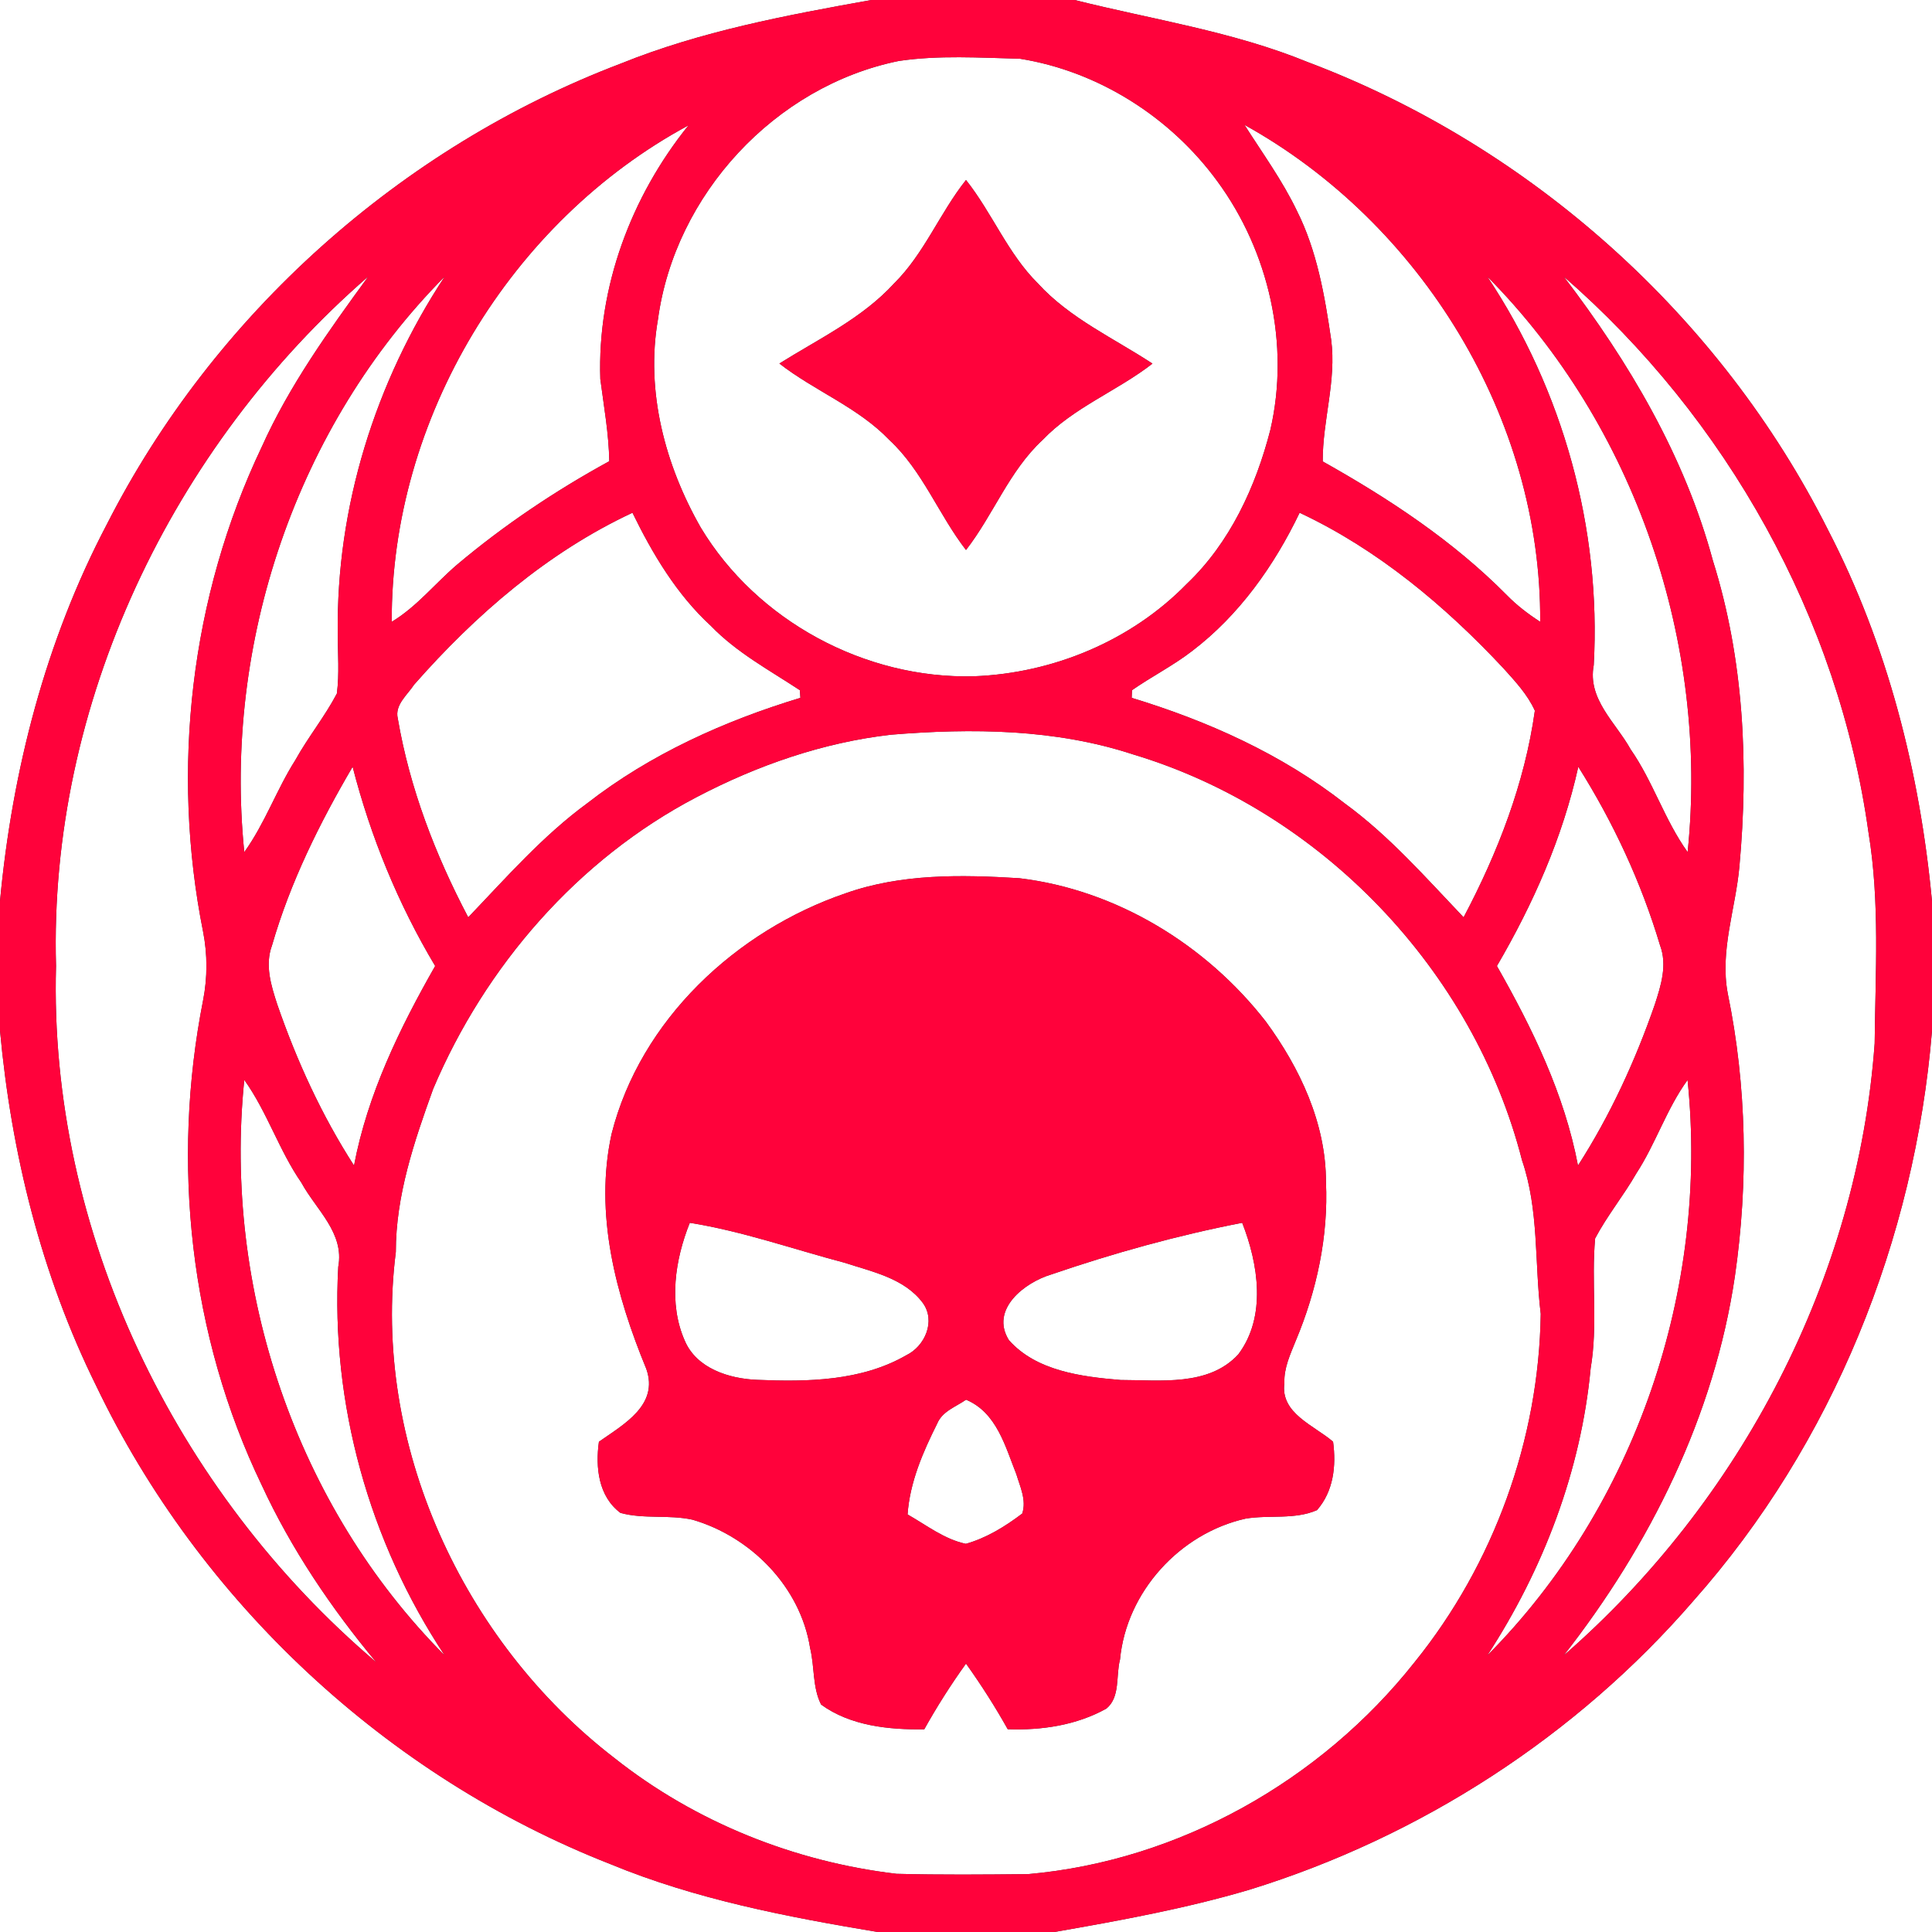 <?xml version="1.0" encoding="UTF-8" ?>
<!DOCTYPE svg PUBLIC "-//W3C//DTD SVG 1.1//EN" "http://www.w3.org/Graphics/SVG/1.1/DTD/svg11.dtd">
<svg width="250pt" height="250pt" viewBox="0 0 250 250" version="1.1" xmlns="http://www.w3.org/2000/svg">
<rect x="0" y="0" width="250" height="250" fill="#333333" stroke="none"/>
<g id="#ffffffff">
<path fill="#ffffff" opacity="1.00" d=" M 0.00 0.00 L 112.75 0.00 C 101.77 1.97 90.71 4.03 80.32 8.23 C 51.84 19.06 27.63 40.70 13.81 67.88 C 5.89 82.95 1.58 99.70 0.00 116.60 L 0.00 0.00 Z" />
<path fill="#ffffff" opacity="1.00" d=" M 139.06 0.00 L 250.00 0.00 L 250.00 116.62 C 248.44 99.95 244.25 83.43 236.52 68.52 C 222.64 40.91 198.09 18.91 169.18 8.02 C 159.51 4.06 149.13 2.53 139.06 0.00 Z" />
<path fill="#ffffff" opacity="1.00" d=" M 116.30 7.89 C 121.47 7.12 126.77 7.47 131.98 7.60 C 142.16 9.23 151.49 15.18 157.54 23.48 C 164.21 32.57 166.93 44.57 164.39 55.60 C 162.49 62.99 159.16 70.24 153.56 75.56 C 146.38 82.92 136.27 87.12 126.03 87.51 C 111.96 87.88 97.95 80.36 90.68 68.27 C 86.06 60.18 83.52 50.63 85.14 41.33 C 87.33 25.17 100.28 11.15 116.30 7.89 M 115.68 36.69 C 111.55 41.20 105.95 43.84 100.85 47.04 C 105.42 50.60 111.03 52.70 115.08 56.93 C 119.39 60.93 121.45 66.59 125.00 71.17 C 128.56 66.59 130.59 60.93 134.91 56.93 C 138.95 52.70 144.56 50.60 149.13 47.05 C 144.10 43.75 138.44 41.20 134.32 36.69 C 130.41 32.82 128.39 27.56 125.00 23.29 C 121.60 27.56 119.60 32.82 115.68 36.69 Z" />
<path fill="#ffffff" opacity="1.00" d=" M 50.69 80.46 C 50.58 54.22 66.03 28.65 89.09 16.22 C 81.66 25.44 77.28 37.16 77.68 49.05 C 78.14 52.59 78.78 56.11 78.84 59.68 C 71.86 63.50 65.22 67.95 59.13 73.08 C 56.29 75.51 53.93 78.51 50.69 80.46 Z" />
<path fill="#ffffff" opacity="1.00" d=" M 161.04 16.16 C 183.92 28.85 199.47 54.18 199.30 80.46 C 197.75 79.46 196.28 78.34 194.99 77.02 C 188.05 70.00 179.74 64.52 171.16 59.71 C 171.13 54.42 172.96 49.25 172.25 43.94 C 171.42 38.25 170.42 32.45 167.81 27.26 C 165.93 23.34 163.36 19.82 161.04 16.16 Z" />
<path fill="#ffffff" opacity="1.00" d=" M 7.25 125.00 C 6.29 91.16 22.25 57.81 47.66 35.77 C 42.55 42.78 37.44 49.88 33.87 57.83 C 24.64 77.21 22.08 99.59 26.29 120.61 C 26.85 123.51 26.85 126.49 26.29 129.39 C 22.13 150.41 24.54 172.81 33.87 192.18 C 37.70 200.46 42.85 208.08 48.68 215.09 C 22.69 193.02 6.29 159.30 7.25 125.00 Z" />
<path fill="#ffffff" opacity="1.00" d=" M 31.61 110.26 C 28.87 83.24 38.37 55.11 57.55 35.78 C 48.56 49.41 43.48 65.64 43.71 82.00 C 43.70 84.58 43.93 87.18 43.59 89.75 C 42.02 92.74 39.86 95.39 38.22 98.35 C 35.78 102.19 34.28 106.56 31.61 110.26 Z" />
<path fill="#ffffff" opacity="1.00" d=" M 192.45 35.78 C 211.62 55.11 221.16 83.24 218.38 110.26 C 215.40 106.12 213.91 101.14 211.00 96.96 C 209.07 93.48 205.39 90.47 206.23 86.07 C 207.21 68.38 202.26 50.53 192.45 35.78 Z" />
<path fill="#ffffff" opacity="1.00" d=" M 202.34 35.78 C 223.40 54.09 237.93 80.01 241.78 107.71 C 243.27 116.72 242.67 125.92 242.58 135.01 C 240.40 165.38 225.23 194.30 202.34 214.22 C 213.52 199.94 221.84 183.18 224.50 165.12 C 226.25 153.00 226.04 140.55 223.57 128.55 C 222.53 123.00 224.59 117.59 225.08 112.11 C 226.29 98.87 225.66 85.30 221.65 72.55 C 218.00 59.03 210.78 46.82 202.34 35.78 Z" />
<path fill="#ffffff" opacity="1.00" d=" M 53.58 88.60 C 61.52 79.56 70.87 71.47 81.84 66.35 C 84.46 71.71 87.57 76.93 92.00 81.00 C 95.32 84.44 99.55 86.71 103.50 89.31 C 103.52 89.56 103.55 90.05 103.57 90.30 C 93.71 93.29 84.15 97.59 75.98 103.95 C 70.22 108.17 65.50 113.57 60.59 118.70 C 56.33 110.62 53.01 101.98 51.47 92.95 C 51.06 91.21 52.72 89.92 53.58 88.60 Z" />
<path fill="#ffffff" opacity="1.00" d=" M 154.26 84.24 C 160.35 79.60 164.88 73.21 168.17 66.35 C 178.26 71.08 186.97 78.37 194.54 86.47 C 196.06 88.16 197.66 89.86 198.61 91.96 C 197.30 101.35 193.81 110.34 189.39 118.70 C 184.49 113.56 179.78 108.17 174.01 103.96 C 165.85 97.59 156.30 93.30 146.44 90.30 C 146.45 90.06 146.47 89.56 146.48 89.31 C 149.02 87.54 151.80 86.14 154.26 84.24 Z" />
<path fill="#ffffff" opacity="1.00" d=" M 115.31 95.07 C 125.77 94.21 136.55 94.31 146.62 97.62 C 170.96 104.92 190.66 125.54 196.95 150.14 C 199.15 156.54 198.56 163.38 199.37 170.01 C 199.14 186.28 193.29 202.41 183.06 215.07 C 170.95 230.40 152.56 240.79 133.04 242.51 C 127.36 242.57 121.68 242.62 116.01 242.47 C 102.79 240.91 89.98 235.79 79.52 227.50 C 59.88 212.39 48.08 186.80 51.22 162.01 C 51.21 154.71 53.60 147.70 56.05 140.91 C 62.78 125.02 74.76 111.19 90.14 103.15 C 97.98 99.04 106.50 96.07 115.31 95.07 M 109.42 115.59 C 95.27 120.42 82.88 131.96 79.14 146.72 C 76.87 157.06 79.70 167.59 83.63 177.13 C 85.29 181.82 80.69 184.32 77.50 186.56 C 77.04 189.85 77.42 193.63 80.29 195.77 C 83.33 196.60 86.55 195.97 89.62 196.65 C 97.20 198.87 103.58 205.35 104.83 213.27 C 105.42 215.67 105.12 218.34 106.25 220.57 C 110.04 223.33 115.03 223.84 119.60 223.77 C 121.24 220.83 123.04 218.00 125.00 215.27 C 126.95 218.00 128.76 220.83 130.40 223.76 C 134.78 223.92 139.29 223.25 143.17 221.09 C 145.00 219.57 144.37 216.82 144.93 214.74 C 145.75 206.00 152.67 198.41 161.18 196.51 C 164.23 196.00 167.51 196.68 170.42 195.41 C 172.56 192.96 172.92 189.68 172.50 186.56 C 170.05 184.44 165.65 182.90 166.20 178.97 C 166.12 177.02 166.97 175.23 167.68 173.47 C 170.39 167.01 171.90 159.98 171.58 152.96 C 171.59 145.37 168.21 138.20 163.80 132.19 C 156.07 122.25 144.47 115.14 131.89 113.64 C 124.37 113.18 116.62 113.04 109.42 115.59 Z" />
<path fill="#ffffff" opacity="1.00" d=" M 45.63 99.22 C 47.96 108.28 51.51 116.96 56.31 125.00 C 51.70 133.09 47.56 141.60 45.81 150.82 C 41.63 144.33 38.40 137.27 35.88 129.98 C 35.08 127.53 34.25 124.87 35.20 122.33 C 37.55 114.18 41.35 106.52 45.63 99.22 Z" />
<path fill="#ffffff" opacity="1.00" d=" M 204.23 99.22 C 208.76 106.41 212.38 114.19 214.81 122.33 C 215.77 124.87 214.93 127.53 214.13 129.99 C 211.60 137.28 208.36 144.33 204.19 150.82 C 202.44 141.60 198.31 133.10 193.70 125.00 C 198.40 116.95 202.21 108.36 204.23 99.22 Z" />
<path fill="#ffffff" opacity="1.00" d=" M 0.00 133.36 C 1.46 149.23 5.35 164.97 12.43 179.29 C 25.83 207.29 50.08 229.89 78.99 241.22 C 90.03 245.78 101.83 248.04 113.56 250.00 L 0.00 250.00 L 0.00 133.36 Z" />
<path fill="#ffffff" opacity="1.00" d=" M 219.13 207.14 C 237.17 186.81 247.77 160.40 250.00 133.40 L 250.00 250.00 L 136.43 250.00 C 144.90 248.52 153.38 246.98 161.64 244.54 C 183.77 237.71 203.98 224.67 219.13 207.14 Z" />
<path fill="#ffffff" opacity="1.00" d=" M 31.61 139.74 C 34.58 143.89 36.10 148.85 39.00 153.04 C 40.90 156.54 44.60 159.54 43.77 163.93 C 42.79 181.61 47.76 199.47 57.54 214.21 C 38.33 194.90 28.85 166.77 31.61 139.74 Z" />
<path fill="#ffffff" opacity="1.00" d=" M 211.74 151.84 C 214.26 147.97 215.65 143.49 218.37 139.75 C 221.16 166.77 211.66 194.90 192.45 214.22 C 199.70 203.10 204.58 190.32 205.83 177.06 C 206.78 171.50 205.90 165.84 206.41 160.25 C 207.96 157.31 210.09 154.72 211.74 151.84 Z" />
<path fill="#ffffff" opacity="1.00" d=" M 89.26 158.23 C 96.08 159.32 102.62 161.64 109.29 163.40 C 112.87 164.57 117.05 165.41 119.42 168.61 C 121.11 170.95 119.69 174.20 117.27 175.37 C 111.46 178.72 104.47 178.83 97.94 178.55 C 94.34 178.40 90.14 177.08 88.61 173.49 C 86.48 168.66 87.35 162.99 89.26 158.23 Z" />
<path fill="#ffffff" opacity="1.00" d=" M 136.05 164.91 C 144.11 162.15 152.38 159.85 160.74 158.23 C 162.83 163.55 163.91 170.38 160.23 175.26 C 156.38 179.43 150.13 178.57 145.00 178.57 C 139.97 178.15 134.08 177.41 130.55 173.41 C 128.07 169.43 132.59 165.94 136.05 164.91 Z" />
<path fill="#ffffff" opacity="1.00" d=" M 121.27 184.22 C 121.93 182.61 123.69 182.04 125.01 181.12 C 128.96 182.78 130.07 187.13 131.51 190.75 C 132.00 192.38 132.85 194.12 132.28 195.85 C 130.08 197.52 127.65 199.02 124.98 199.77 C 122.18 199.18 119.88 197.35 117.44 195.97 C 117.73 191.81 119.42 187.91 121.27 184.22 Z" />
</g>
<g id="#ff023bff">
<path fill="#ff023b" opacity="1.00" d=" M 112.75 0.00 L 139.06 0.00 C 149.13 2.53 159.51 4.06 169.18 8.02 C 198.09 18.91 222.64 40.91 236.52 68.52 C 244.25 83.43 248.44 99.95 250.00 116.62 L 250.00 133.40 C 247.77 160.40 237.17 186.81 219.13 207.14 C 203.98 224.67 183.77 237.71 161.64 244.54 C 153.38 246.98 144.90 248.52 136.43 250.00 L 113.56 250.00 C 101.83 248.04 90.03 245.78 78.99 241.22 C 50.08 229.89 25.83 207.29 12.43 179.29 C 5.35 164.97 1.46 149.23 0.00 133.36 L 0.00 116.60 C 1.58 99.70 5.89 82.95 13.81 67.88 C 27.63 40.70 51.84 19.06 80.32 8.23 C 90.71 4.03 101.77 1.97 112.75 0.00 M 116.30 7.89 C 100.28 11.15 87.33 25.17 85.14 41.33 C 83.52 50.63 86.06 60.18 90.68 68.27 C 97.95 80.36 111.96 87.88 126.03 87.51 C 136.27 87.12 146.38 82.92 153.56 75.56 C 159.16 70.24 162.49 62.99 164.39 55.60 C 166.93 44.57 164.21 32.57 157.54 23.48 C 151.49 15.18 142.16 9.23 131.98 7.60 C 126.77 7.47 121.47 7.12 116.30 7.89 M 50.69 80.46 C 53.93 78.51 56.29 75.51 59.13 73.08 C 65.22 67.95 71.86 63.50 78.84 59.68 C 78.78 56.11 78.14 52.59 77.68 49.05 C 77.28 37.16 81.66 25.44 89.09 16.22 C 66.03 28.65 50.58 54.22 50.69 80.46 M 161.04 16.16 C 163.36 19.82 165.93 23.34 167.81 27.26 C 170.42 32.45 171.42 38.25 172.25 43.94 C 172.96 49.25 171.13 54.42 171.16 59.71 C 179.74 64.52 188.05 70.00 194.99 77.02 C 196.28 78.34 197.75 79.46 199.30 80.46 C 199.47 54.18 183.92 28.85 161.04 16.16 M 7.25 125.00 C 6.29 159.30 22.69 193.02 48.68 215.09 C 42.85 208.08 37.70 200.46 33.87 192.18 C 24.54 172.81 22.13 150.41 26.29 129.39 C 26.85 126.49 26.85 123.51 26.29 120.61 C 22.08 99.59 24.64 77.21 33.87 57.83 C 37.44 49.88 42.55 42.78 47.66 35.77 C 22.25 57.81 6.29 91.16 7.25 125.00 M 31.61 110.26 C 34.28 106.56 35.78 102.19 38.22 98.35 C 39.86 95.39 42.02 92.74 43.59 89.75 C 43.93 87.18 43.70 84.58 43.71 82.00 C 43.48 65.64 48.56 49.41 57.55 35.78 C 38.37 55.11 28.87 83.24 31.61 110.26 M 192.45 35.78 C 202.26 50.53 207.21 68.38 206.23 86.07 C 205.39 90.47 209.07 93.48 211.00 96.96 C 213.91 101.14 215.40 106.12 218.38 110.26 C 221.16 83.24 211.62 55.11 192.45 35.78 M 202.34 35.78 C 210.78 46.82 218.00 59.03 221.65 72.55 C 225.66 85.30 226.29 98.87 225.08 112.11 C 224.59 117.59 222.53 123.00 223.57 128.55 C 226.04 140.55 226.25 153.00 224.50 165.12 C 221.84 183.18 213.52 199.94 202.34 214.22 C 225.23 194.30 240.40 165.38 242.58 135.01 C 242.67 125.92 243.27 116.72 241.78 107.71 C 237.93 80.01 223.40 54.09 202.34 35.78 M 53.58 88.60 C 52.72 89.92 51.06 91.21 51.47 92.95 C 53.01 101.98 56.33 110.62 60.59 118.70 C 65.50 113.57 70.22 108.17 75.98 103.95 C 84.15 97.59 93.71 93.29 103.57 90.30 C 103.55 90.05 103.52 89.56 103.50 89.31 C 99.55 86.71 95.32 84.44 92.00 81.00 C 87.57 76.93 84.46 71.71 81.84 66.35 C 70.87 71.47 61.52 79.56 53.58 88.60 M 154.26 84.24 C 151.80 86.14 149.02 87.54 146.48 89.31 C 146.47 89.56 146.45 90.06 146.44 90.30 C 156.30 93.30 165.85 97.59 174.01 103.96 C 179.78 108.17 184.49 113.56 189.39 118.70 C 193.81 110.34 197.30 101.35 198.61 91.96 C 197.66 89.86 196.06 88.16 194.54 86.47 C 186.97 78.37 178.26 71.08 168.17 66.35 C 164.88 73.21 160.35 79.60 154.26 84.24 M 115.31 95.07 C 106.50 96.07 97.98 99.04 90.14 103.15 C 74.76 111.19 62.78 125.02 56.05 140.91 C 53.60 147.70 51.21 154.71 51.22 162.01 C 48.08 186.80 59.88 212.39 79.52 227.50 C 89.98 235.79 102.79 240.91 116.01 242.47 C 121.68 242.62 127.36 242.57 133.04 242.51 C 152.56 240.79 170.95 230.40 183.06 215.07 C 193.29 202.41 199.14 186.28 199.37 170.01 C 198.56 163.38 199.15 156.54 196.95 150.14 C 190.66 125.54 170.96 104.92 146.62 97.62 C 136.55 94.31 125.77 94.21 115.31 95.07 M 45.63 99.22 C 41.35 106.52 37.55 114.18 35.20 122.33 C 34.25 124.87 35.08 127.53 35.88 129.98 C 38.40 137.27 41.63 144.33 45.81 150.82 C 47.56 141.60 51.70 133.09 56.31 125.00 C 51.51 116.96 47.96 108.28 45.63 99.22 M 204.23 99.22 C 202.21 108.36 198.40 116.95 193.70 125.00 C 198.31 133.10 202.44 141.60 204.19 150.82 C 208.36 144.33 211.60 137.28 214.13 129.99 C 214.93 127.53 215.77 124.87 214.81 122.33 C 212.38 114.19 208.76 106.41 204.23 99.22 M 31.61 139.74 C 28.85 166.77 38.33 194.90 57.54 214.21 C 47.76 199.47 42.79 181.61 43.77 163.93 C 44.60 159.54 40.90 156.54 39.00 153.04 C 36.10 148.85 34.58 143.89 31.61 139.74 M 211.74 151.84 C 210.09 154.72 207.96 157.31 206.41 160.25 C 205.90 165.84 206.78 171.50 205.83 177.06 C 204.58 190.32 199.70 203.10 192.45 214.22 C 211.66 194.90 221.16 166.77 218.37 139.75 C 215.65 143.49 214.26 147.97 211.74 151.84 Z" />
<path fill="#ff023b" opacity="1.00" d=" M 115.68 36.69 C 119.60 32.82 121.60 27.56 125.00 23.29 C 128.39 27.56 130.41 32.82 134.32 36.69 C 138.44 41.20 144.10 43.75 149.13 47.05 C 144.56 50.60 138.95 52.70 134.91 56.93 C 130.59 60.93 128.56 66.59 125.00 71.17 C 121.45 66.59 119.39 60.93 115.08 56.93 C 111.03 52.70 105.42 50.60 100.85 47.04 C 105.95 43.84 111.55 41.20 115.68 36.69 Z" />
<path fill="#ff023b" opacity="1.00" d=" M 109.42 115.59 C 116.62 113.04 124.37 113.18 131.89 113.64 C 144.47 115.14 156.07 122.25 163.80 132.19 C 168.21 138.20 171.59 145.37 171.58 152.96 C 171.90 159.98 170.39 167.01 167.68 173.47 C 166.97 175.23 166.12 177.02 166.20 178.97 C 165.65 182.90 170.05 184.44 172.50 186.56 C 172.92 189.68 172.56 192.96 170.42 195.41 C 167.51 196.68 164.23 196.00 161.18 196.51 C 152.67 198.41 145.75 206.00 144.93 214.74 C 144.37 216.82 145.00 219.57 143.17 221.09 C 139.29 223.25 134.78 223.92 130.40 223.76 C 128.76 220.83 126.95 218.00 125.00 215.27 C 123.04 218.00 121.24 220.83 119.60 223.77 C 115.03 223.84 110.04 223.33 106.25 220.57 C 105.12 218.34 105.42 215.67 104.83 213.27 C 103.58 205.35 97.20 198.87 89.62 196.65 C 86.55 195.97 83.33 196.60 80.29 195.77 C 77.42 193.63 77.04 189.85 77.50 186.56 C 80.69 184.32 85.29 181.82 83.63 177.13 C 79.70 167.59 76.87 157.06 79.14 146.72 C 82.88 131.96 95.27 120.42 109.42 115.59 M 89.26 158.23 C 87.35 162.99 86.48 168.66 88.61 173.49 C 90.14 177.08 94.34 178.40 97.94 178.55 C 104.47 178.83 111.46 178.72 117.27 175.37 C 119.69 174.20 121.11 170.95 119.42 168.61 C 117.05 165.41 112.87 164.57 109.29 163.40 C 102.62 161.64 96.08 159.32 89.26 158.23 M 136.05 164.91 C 132.59 165.94 128.07 169.43 130.55 173.41 C 134.08 177.41 139.97 178.15 145.00 178.57 C 150.13 178.57 156.38 179.43 160.23 175.26 C 163.91 170.38 162.83 163.55 160.74 158.23 C 152.38 159.85 144.11 162.15 136.05 164.91 M 121.27 184.22 C 119.42 187.91 117.73 191.81 117.44 195.97 C 119.88 197.35 122.18 199.18 124.98 199.77 C 127.65 199.02 130.08 197.52 132.28 195.85 C 132.85 194.12 132.00 192.38 131.51 190.75 C 130.07 187.13 128.96 182.78 125.01 181.12 C 123.69 182.04 121.93 182.61 121.27 184.22 Z" />
</g>
</svg>
